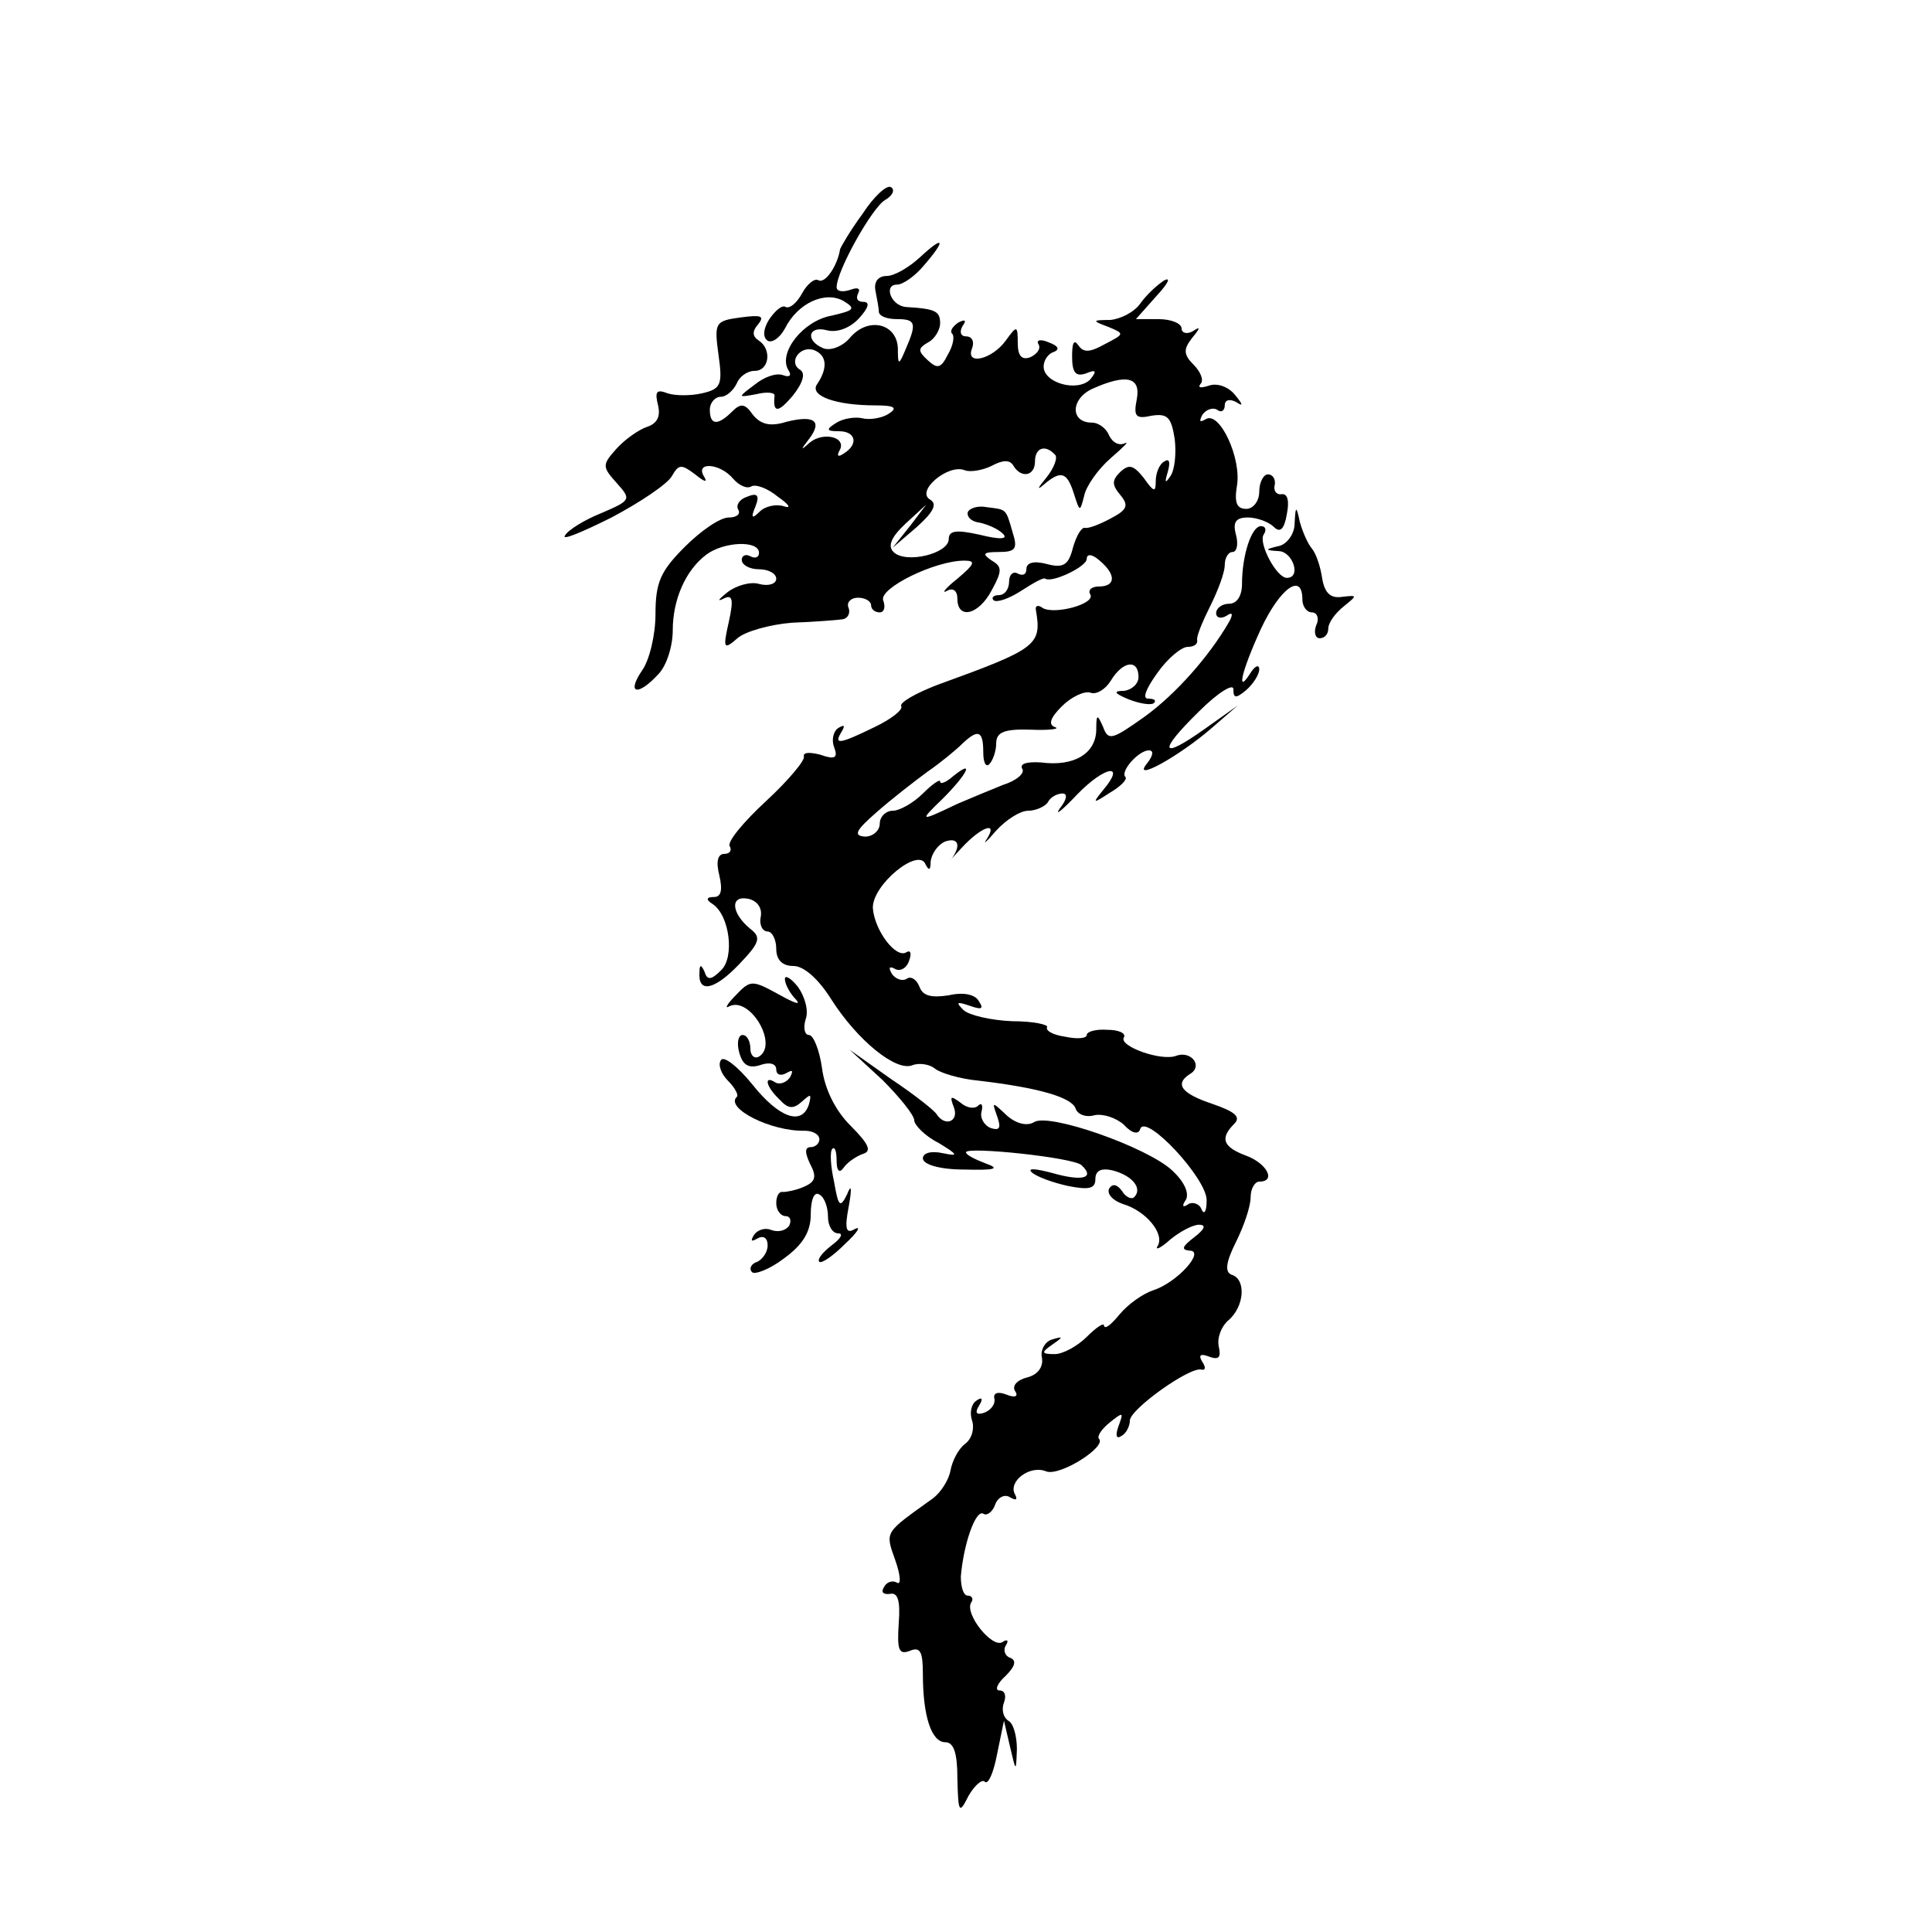 <?xml version="1.0" standalone="no"?>
<!DOCTYPE svg PUBLIC "-//W3C//DTD SVG 20010904//EN"
 "http://www.w3.org/TR/2001/REC-SVG-20010904/DTD/svg10.dtd">
<svg version="1.0" xmlns="http://www.w3.org/2000/svg"
 width="224pt" height="224pt" viewBox="0 0 224 224"
 preserveAspectRatio="xMidYMid meet">
<g transform="translate(0,224) scale(0.1,-0.1)"
fill="#000000" stroke="none">
<path d="M1000 1992 c-14 -19 -25 -38 -26 -41 -3 -19 -17 -40 -25 -36 -4 3
-13 -4 -19 -15 -6 -11 -14 -18 -19 -16 -4 3 -12 -4 -19 -14 -7 -11 -8 -21 -2
-25 5 -3 14 3 20 14 15 30 47 44 68 32 15 -9 12 -11 -14 -17 -33 -6 -62 -43
-50 -63 4 -6 2 -9 -6 -6 -8 3 -22 -2 -33 -11 -20 -15 -20 -15 2 -11 12 3 22 2
21 -2 -2 -20 4 -20 21 0 12 15 15 26 9 30 -15 9 0 29 16 23 15 -6 16 -21 3
-40 -8 -13 22 -24 68 -24 23 0 26 -3 15 -10 -8 -5 -22 -7 -30 -5 -8 2 -22 0
-30 -5 -13 -8 -12 -10 3 -10 19 0 23 -15 5 -26 -6 -4 -8 -3 -5 3 10 16 -18 23
-34 10 -11 -10 -11 -9 -1 4 16 21 6 28 -26 20 -19 -6 -30 -3 -39 8 -9 13 -14
14 -24 4 -17 -17 -26 -16 -26 2 0 8 6 15 13 15 6 0 14 7 18 15 3 8 12 15 21
15 17 0 20 25 5 35 -8 5 -8 11 -1 19 8 10 3 11 -20 8 -30 -4 -31 -6 -26 -43 5
-35 3 -40 -19 -45 -13 -3 -31 -3 -40 0 -13 5 -15 2 -11 -14 3 -13 -1 -21 -13
-25 -9 -3 -25 -14 -35 -25 -17 -19 -17 -21 0 -40 17 -19 17 -20 -18 -35 -20
-8 -39 -20 -42 -26 -4 -6 20 4 54 21 34 18 65 39 70 48 8 14 11 14 27 2 11 -9
15 -10 10 -2 -10 17 19 15 34 -3 7 -8 16 -12 21 -9 5 3 19 -2 31 -12 13 -9 16
-14 7 -11 -9 3 -22 0 -28 -6 -9 -9 -11 -8 -5 6 5 13 2 16 -10 11 -9 -3 -13
-10 -10 -15 3 -5 -2 -9 -11 -9 -10 0 -32 -15 -51 -34 -28 -28 -34 -41 -34 -78
0 -24 -7 -54 -16 -66 -18 -27 -4 -29 19 -4 10 10 17 33 17 51 0 36 15 70 39
88 20 15 61 17 61 2 0 -5 -4 -7 -10 -4 -5 3 -10 1 -10 -4 0 -6 9 -11 20 -11
11 0 20 -5 20 -11 0 -6 -9 -9 -20 -6 -10 3 -27 -2 -37 -10 -10 -8 -12 -11 -4
-7 10 5 12 0 6 -27 -7 -31 -6 -33 10 -19 9 8 38 16 63 18 26 1 52 3 59 4 6 1
9 7 7 13 -3 6 2 12 11 12 8 0 15 -4 15 -9 0 -4 4 -8 10 -8 5 0 7 6 4 14 -5 14
60 46 94 46 14 0 12 -4 -8 -21 -14 -11 -19 -18 -12 -14 7 4 12 0 12 -9 0 -25
25 -19 40 10 12 22 12 27 0 34 -12 8 -10 10 8 10 20 0 22 4 16 23 -8 28 -7 26
-30 29 -10 2 -20 -1 -22 -6 -1 -6 5 -11 14 -12 9 -2 21 -7 27 -13 6 -6 -3 -7
-27 -1 -27 6 -36 5 -36 -5 0 -17 -50 -29 -64 -15 -7 7 -3 17 14 33 l24 22 -19
-25 -20 -25 28 24 c20 18 24 27 15 32 -16 10 21 41 40 34 7 -3 22 0 32 5 13 7
21 7 25 0 9 -15 25 -12 25 5 0 16 12 20 23 8 4 -3 -1 -16 -10 -27 -10 -12 -11
-15 -3 -8 20 17 27 15 35 -10 7 -22 7 -22 12 -3 2 11 16 31 31 44 15 13 22 20
16 17 -7 -3 -14 1 -18 9 -3 8 -12 15 -20 15 -25 0 -25 27 0 39 40 18 57 14 52
-12 -4 -20 -1 -23 17 -19 19 3 23 -2 27 -27 2 -17 0 -36 -5 -43 -6 -9 -7 -8
-3 5 3 11 2 16 -4 12 -6 -3 -10 -14 -10 -23 0 -13 -2 -13 -14 4 -12 15 -17 16
-27 7 -10 -10 -10 -15 0 -27 10 -12 8 -17 -11 -27 -13 -7 -26 -12 -30 -11 -4
1 -10 -9 -14 -23 -5 -20 -11 -24 -30 -19 -15 4 -24 2 -24 -6 0 -6 -4 -8 -10
-5 -5 3 -10 -1 -10 -9 0 -9 -5 -16 -12 -16 -6 0 -9 -3 -6 -6 4 -3 18 2 32 11
14 9 26 16 28 14 8 -5 48 14 48 23 0 6 6 6 15 -2 19 -16 19 -30 -1 -30 -8 0
-13 -4 -10 -9 7 -11 -41 -24 -55 -16 -5 4 -9 3 -8 -2 7 -41 2 -45 -114 -87
-26 -10 -45 -21 -42 -25 2 -4 -12 -15 -31 -24 -41 -20 -48 -21 -38 -5 4 7 3 8
-4 4 -6 -4 -8 -14 -5 -22 5 -13 1 -15 -16 -9 -12 3 -20 3 -19 -2 2 -4 -18 -28
-44 -52 -26 -24 -45 -47 -42 -52 3 -5 0 -9 -6 -9 -8 0 -10 -9 -6 -25 4 -17 2
-25 -6 -25 -9 0 -10 -3 -2 -8 20 -13 26 -62 10 -77 -11 -11 -16 -12 -19 -2 -4
9 -6 9 -6 0 -2 -25 17 -21 45 8 25 26 27 32 14 42 -22 18 -24 39 -3 35 11 -2
17 -11 15 -21 -2 -9 2 -17 8 -17 5 0 10 -9 10 -20 0 -13 7 -20 20 -20 12 0 29
-15 44 -39 30 -47 75 -84 94 -76 8 3 20 1 26 -4 6 -5 29 -12 51 -14 68 -8 107
-19 112 -32 2 -7 12 -11 22 -8 10 2 25 -3 34 -11 9 -10 17 -12 19 -5 6 19 78
-58 77 -83 0 -13 -3 -17 -6 -10 -2 6 -10 9 -15 6 -7 -5 -8 -2 -3 5 4 8 -2 21
-16 34 -29 27 -143 67 -160 56 -8 -5 -21 -2 -32 8 -17 16 -17 16 -11 -1 5 -14
3 -17 -7 -14 -8 3 -13 12 -11 19 2 8 0 11 -4 7 -4 -4 -13 -3 -21 4 -11 8 -12
7 -7 -6 6 -16 -10 -23 -20 -8 -2 4 -26 23 -53 41 l-48 34 38 -35 c20 -20 37
-41 37 -47 0 -5 12 -18 28 -26 23 -14 24 -16 5 -12 -14 3 -23 0 -23 -6 0 -7
19 -13 48 -13 36 -1 42 1 25 7 -13 5 -23 10 -23 13 0 7 125 -6 134 -15 16 -15
1 -19 -34 -9 -19 5 -29 6 -24 1 5 -5 24 -12 42 -16 25 -5 32 -3 32 8 0 10 7
13 20 10 23 -6 35 -21 25 -31 -3 -3 -10 0 -14 7 -6 8 -11 9 -15 3 -3 -6 4 -14
16 -18 27 -8 49 -35 40 -49 -3 -5 4 -2 15 8 11 9 26 17 33 17 9 0 7 -5 -6 -15
-13 -10 -15 -14 -5 -15 19 0 -14 -37 -42 -46 -12 -4 -29 -16 -39 -28 -9 -11
-17 -18 -18 -13 0 4 -9 -2 -20 -13 -11 -11 -28 -20 -37 -20 -16 0 -16 2 -3 11
13 9 13 10 0 6 -8 -2 -14 -12 -12 -21 2 -11 -5 -20 -17 -23 -12 -3 -18 -10
-14 -16 4 -6 0 -8 -10 -4 -10 4 -16 2 -14 -5 1 -6 -4 -13 -12 -16 -9 -3 -11 0
-6 8 5 8 4 11 -3 6 -6 -4 -8 -14 -5 -23 3 -9 0 -21 -8 -27 -8 -6 -15 -20 -17
-31 -2 -11 -11 -25 -20 -32 -57 -41 -56 -38 -44 -72 6 -17 7 -29 2 -26 -5 3
-12 1 -15 -5 -4 -6 -1 -9 7 -8 9 2 12 -8 10 -34 -2 -31 0 -37 13 -32 12 5 15
-1 15 -27 0 -49 10 -79 26 -79 10 0 14 -13 14 -42 1 -40 2 -42 13 -20 7 12 16
20 19 16 4 -3 10 11 14 32 l8 39 7 -30 c7 -30 7 -30 8 -3 0 15 -4 30 -10 33
-6 4 -8 13 -5 21 3 8 1 14 -5 14 -6 0 -3 8 7 17 11 11 13 18 5 21 -6 2 -8 9
-5 14 4 6 2 8 -4 4 -12 -7 -44 33 -36 46 3 4 1 8 -4 8 -5 0 -8 10 -8 22 3 37
17 78 26 73 4 -3 11 2 14 11 3 8 11 12 17 8 7 -4 9 -3 6 3 -9 15 17 35 36 27
16 -6 71 29 61 38 -2 3 3 11 13 19 15 12 16 12 10 -4 -4 -11 -3 -16 3 -12 6 3
10 12 10 18 0 13 70 63 83 59 5 -1 5 3 1 9 -5 8 -2 10 8 6 11 -4 14 -1 11 12
-2 10 3 23 11 30 19 16 21 48 4 53 -8 3 -7 14 5 38 9 18 17 41 17 52 0 10 5
18 10 18 20 0 9 21 -15 30 -27 10 -31 20 -14 37 8 8 1 14 -25 23 -36 12 -45
23 -26 35 15 9 1 27 -16 21 -17 -7 -67 11 -61 21 3 5 -6 9 -19 9 -13 1 -24 -2
-24 -6 0 -4 -11 -5 -25 -2 -14 2 -23 7 -21 11 2 3 -16 7 -41 7 -24 1 -50 7
-56 13 -9 9 -8 10 7 5 14 -5 17 -4 11 5 -4 8 -18 11 -35 7 -20 -3 -30 -1 -34
10 -3 8 -10 13 -15 9 -5 -3 -13 0 -17 6 -4 7 -3 9 3 6 6 -4 14 0 17 9 3 8 2
13 -3 10 -12 -8 -37 25 -39 51 -1 27 53 71 61 51 4 -8 6 -7 6 3 1 9 8 19 16
23 16 6 20 -4 8 -20 -5 -5 1 1 12 13 22 24 43 32 29 10 -5 -7 0 -3 11 10 12
13 28 23 37 23 9 0 20 5 23 10 3 6 11 10 17 10 6 0 5 -7 -3 -17 -7 -10 2 -3
20 16 32 33 57 37 30 5 -13 -16 -12 -16 8 -3 12 7 20 15 18 18 -7 6 15 31 27
31 6 0 5 -6 -2 -15 -19 -23 37 8 75 41 l30 26 -38 -27 c-52 -37 -55 -27 -7 20
22 22 40 33 40 26 0 -11 3 -11 15 -1 8 7 15 18 15 24 0 6 -5 4 -10 -4 -17 -27
-11 1 12 51 22 47 48 66 48 34 0 -8 5 -15 11 -15 6 0 9 -7 5 -15 -3 -8 -1 -15
4 -15 6 0 10 5 10 11 0 7 8 18 18 26 16 13 16 13 -2 11 -13 -2 -20 4 -23 21
-2 14 -7 29 -12 35 -5 6 -11 20 -14 31 -4 19 -5 19 -6 -2 0 -12 -9 -24 -18
-26 -17 -4 -17 -5 0 -6 16 -1 26 -31 9 -31 -12 0 -33 40 -27 50 4 6 2 10 -3
10 -11 0 -22 -34 -22 -67 0 -14 -6 -23 -15 -23 -8 0 -15 -5 -15 -11 0 -5 5 -7
12 -3 7 5 8 2 3 -7 -23 -40 -62 -84 -98 -110 -38 -27 -42 -28 -48 -12 -7 16
-8 15 -8 -4 -1 -27 -26 -42 -64 -37 -15 1 -25 -1 -22 -7 4 -5 -6 -14 -22 -19
-15 -6 -39 -16 -53 -22 -44 -21 -45 -21 -17 6 28 28 38 47 12 26 -8 -7 -15
-10 -15 -6 0 3 -9 -3 -20 -14 -11 -11 -27 -20 -35 -20 -8 0 -15 -7 -15 -15 0
-8 -8 -15 -17 -15 -14 1 -11 7 13 28 17 15 44 36 59 47 16 11 34 26 41 33 18
17 24 15 24 -10 0 -12 3 -18 7 -14 4 4 8 15 8 24 0 13 9 17 40 16 22 -1 35 1
28 3 -8 3 -5 11 8 24 11 11 26 18 33 16 7 -3 18 4 24 14 14 23 32 25 32 4 0
-8 -8 -15 -17 -16 -13 0 -11 -3 6 -10 13 -5 26 -7 29 -4 3 3 0 5 -7 5 -7 0 -2
12 11 30 12 17 28 30 35 30 7 0 12 3 11 8 -1 4 6 21 15 39 9 18 17 39 17 48 0
8 4 15 9 15 5 0 7 9 4 20 -4 15 0 20 14 20 10 0 24 -5 30 -11 7 -7 12 -3 15
15 3 15 1 24 -6 23 -6 -1 -10 4 -8 11 1 6 -2 12 -8 12 -5 0 -10 -9 -10 -20 0
-11 -7 -20 -15 -20 -11 0 -14 7 -11 26 6 32 -20 88 -36 78 -7 -4 -8 -3 -4 5 4
6 12 9 17 6 5 -4 9 -1 9 5 0 6 5 8 13 4 9 -6 8 -3 -1 8 -8 10 -21 14 -30 11
-9 -3 -14 -3 -10 2 4 4 0 14 -8 22 -12 12 -12 18 -2 31 10 12 10 14 1 8 -7 -4
-13 -2 -13 3 0 6 -12 11 -27 11 l-26 0 24 27 c13 14 17 22 9 18 -8 -5 -21 -17
-28 -27 -7 -10 -23 -18 -35 -19 -21 0 -21 -1 -2 -8 19 -8 19 -8 -4 -20 -18
-10 -25 -10 -31 -1 -5 7 -7 2 -7 -13 0 -19 4 -24 16 -20 12 5 13 3 5 -7 -15
-15 -54 -4 -54 15 0 7 5 15 12 17 7 3 5 7 -6 11 -9 4 -15 3 -12 -2 3 -5 -1
-11 -9 -15 -10 -4 -15 1 -15 16 0 21 -1 21 -14 3 -16 -22 -47 -29 -39 -9 3 8
0 14 -7 14 -6 0 -8 5 -4 12 5 7 3 8 -5 4 -7 -5 -10 -10 -7 -13 3 -3 1 -14 -5
-24 -8 -16 -12 -17 -23 -7 -12 11 -12 14 0 21 8 4 14 15 14 22 0 14 -5 17 -39
19 -18 1 -27 26 -11 26 7 0 21 10 31 22 26 30 24 36 -4 10 -13 -12 -30 -22
-39 -22 -10 0 -15 -7 -13 -17 2 -10 4 -21 4 -25 1 -5 10 -8 21 -8 22 0 23 -5
10 -35 -8 -19 -9 -19 -9 1 -1 29 -34 37 -55 13 -8 -10 -22 -16 -31 -13 -22 9
-18 27 4 21 12 -3 27 3 37 14 11 12 13 19 5 19 -7 0 -9 4 -6 10 3 6 -1 7 -9 4
-9 -3 -16 -2 -16 3 0 19 41 92 56 101 9 5 12 12 7 15 -5 3 -20 -11 -33 -31z"/>
<path d="M910 1105 c0 -6 6 -17 13 -24 6 -7 -2 -4 -20 6 -31 17 -33 17 -50 -1
-10 -10 -13 -16 -8 -13 24 13 58 -44 35 -58 -5 -3 -10 1 -10 9 0 9 -4 16 -9
16 -5 0 -7 -9 -4 -20 4 -15 11 -19 24 -15 11 4 19 2 19 -5 0 -6 5 -8 12 -4 7
4 8 3 4 -5 -4 -6 -12 -9 -17 -6 -14 9 -11 -5 5 -20 10 -11 16 -11 26 -2 10 9
11 9 8 -3 -8 -26 -35 -16 -66 23 -17 21 -33 33 -36 28 -4 -5 0 -16 8 -24 8 -8
13 -17 10 -19 -13 -13 40 -40 79 -39 9 0 17 -4 17 -10 0 -5 -5 -9 -10 -9 -7 0
-7 -6 -1 -19 8 -15 7 -21 -7 -27 -9 -4 -20 -6 -24 -6 -5 1 -8 -5 -8 -13 0 -8
5 -15 11 -15 5 0 7 -5 4 -11 -4 -6 -13 -8 -21 -5 -7 3 -16 0 -20 -6 -4 -7 -3
-8 4 -4 7 4 12 1 12 -8 0 -8 -6 -16 -12 -19 -7 -2 -10 -8 -6 -12 3 -3 20 3 37
16 22 16 31 31 31 51 0 17 4 27 10 23 6 -3 10 -15 10 -26 0 -10 5 -19 12 -19
6 0 3 -6 -8 -14 -10 -8 -17 -16 -14 -19 3 -2 16 7 30 21 14 13 19 21 11 17
-10 -6 -12 0 -7 26 4 22 3 27 -2 14 -8 -16 -10 -14 -15 15 -4 18 -5 35 -2 38
3 3 5 -3 5 -14 0 -11 3 -15 8 -8 4 6 14 13 22 16 11 3 8 11 -14 33 -18 18 -30
43 -33 67 -3 21 -10 38 -15 38 -5 0 -7 8 -4 18 4 10 -1 27 -9 38 -8 10 -15 14
-15 9z"/>
</g>
</svg>
